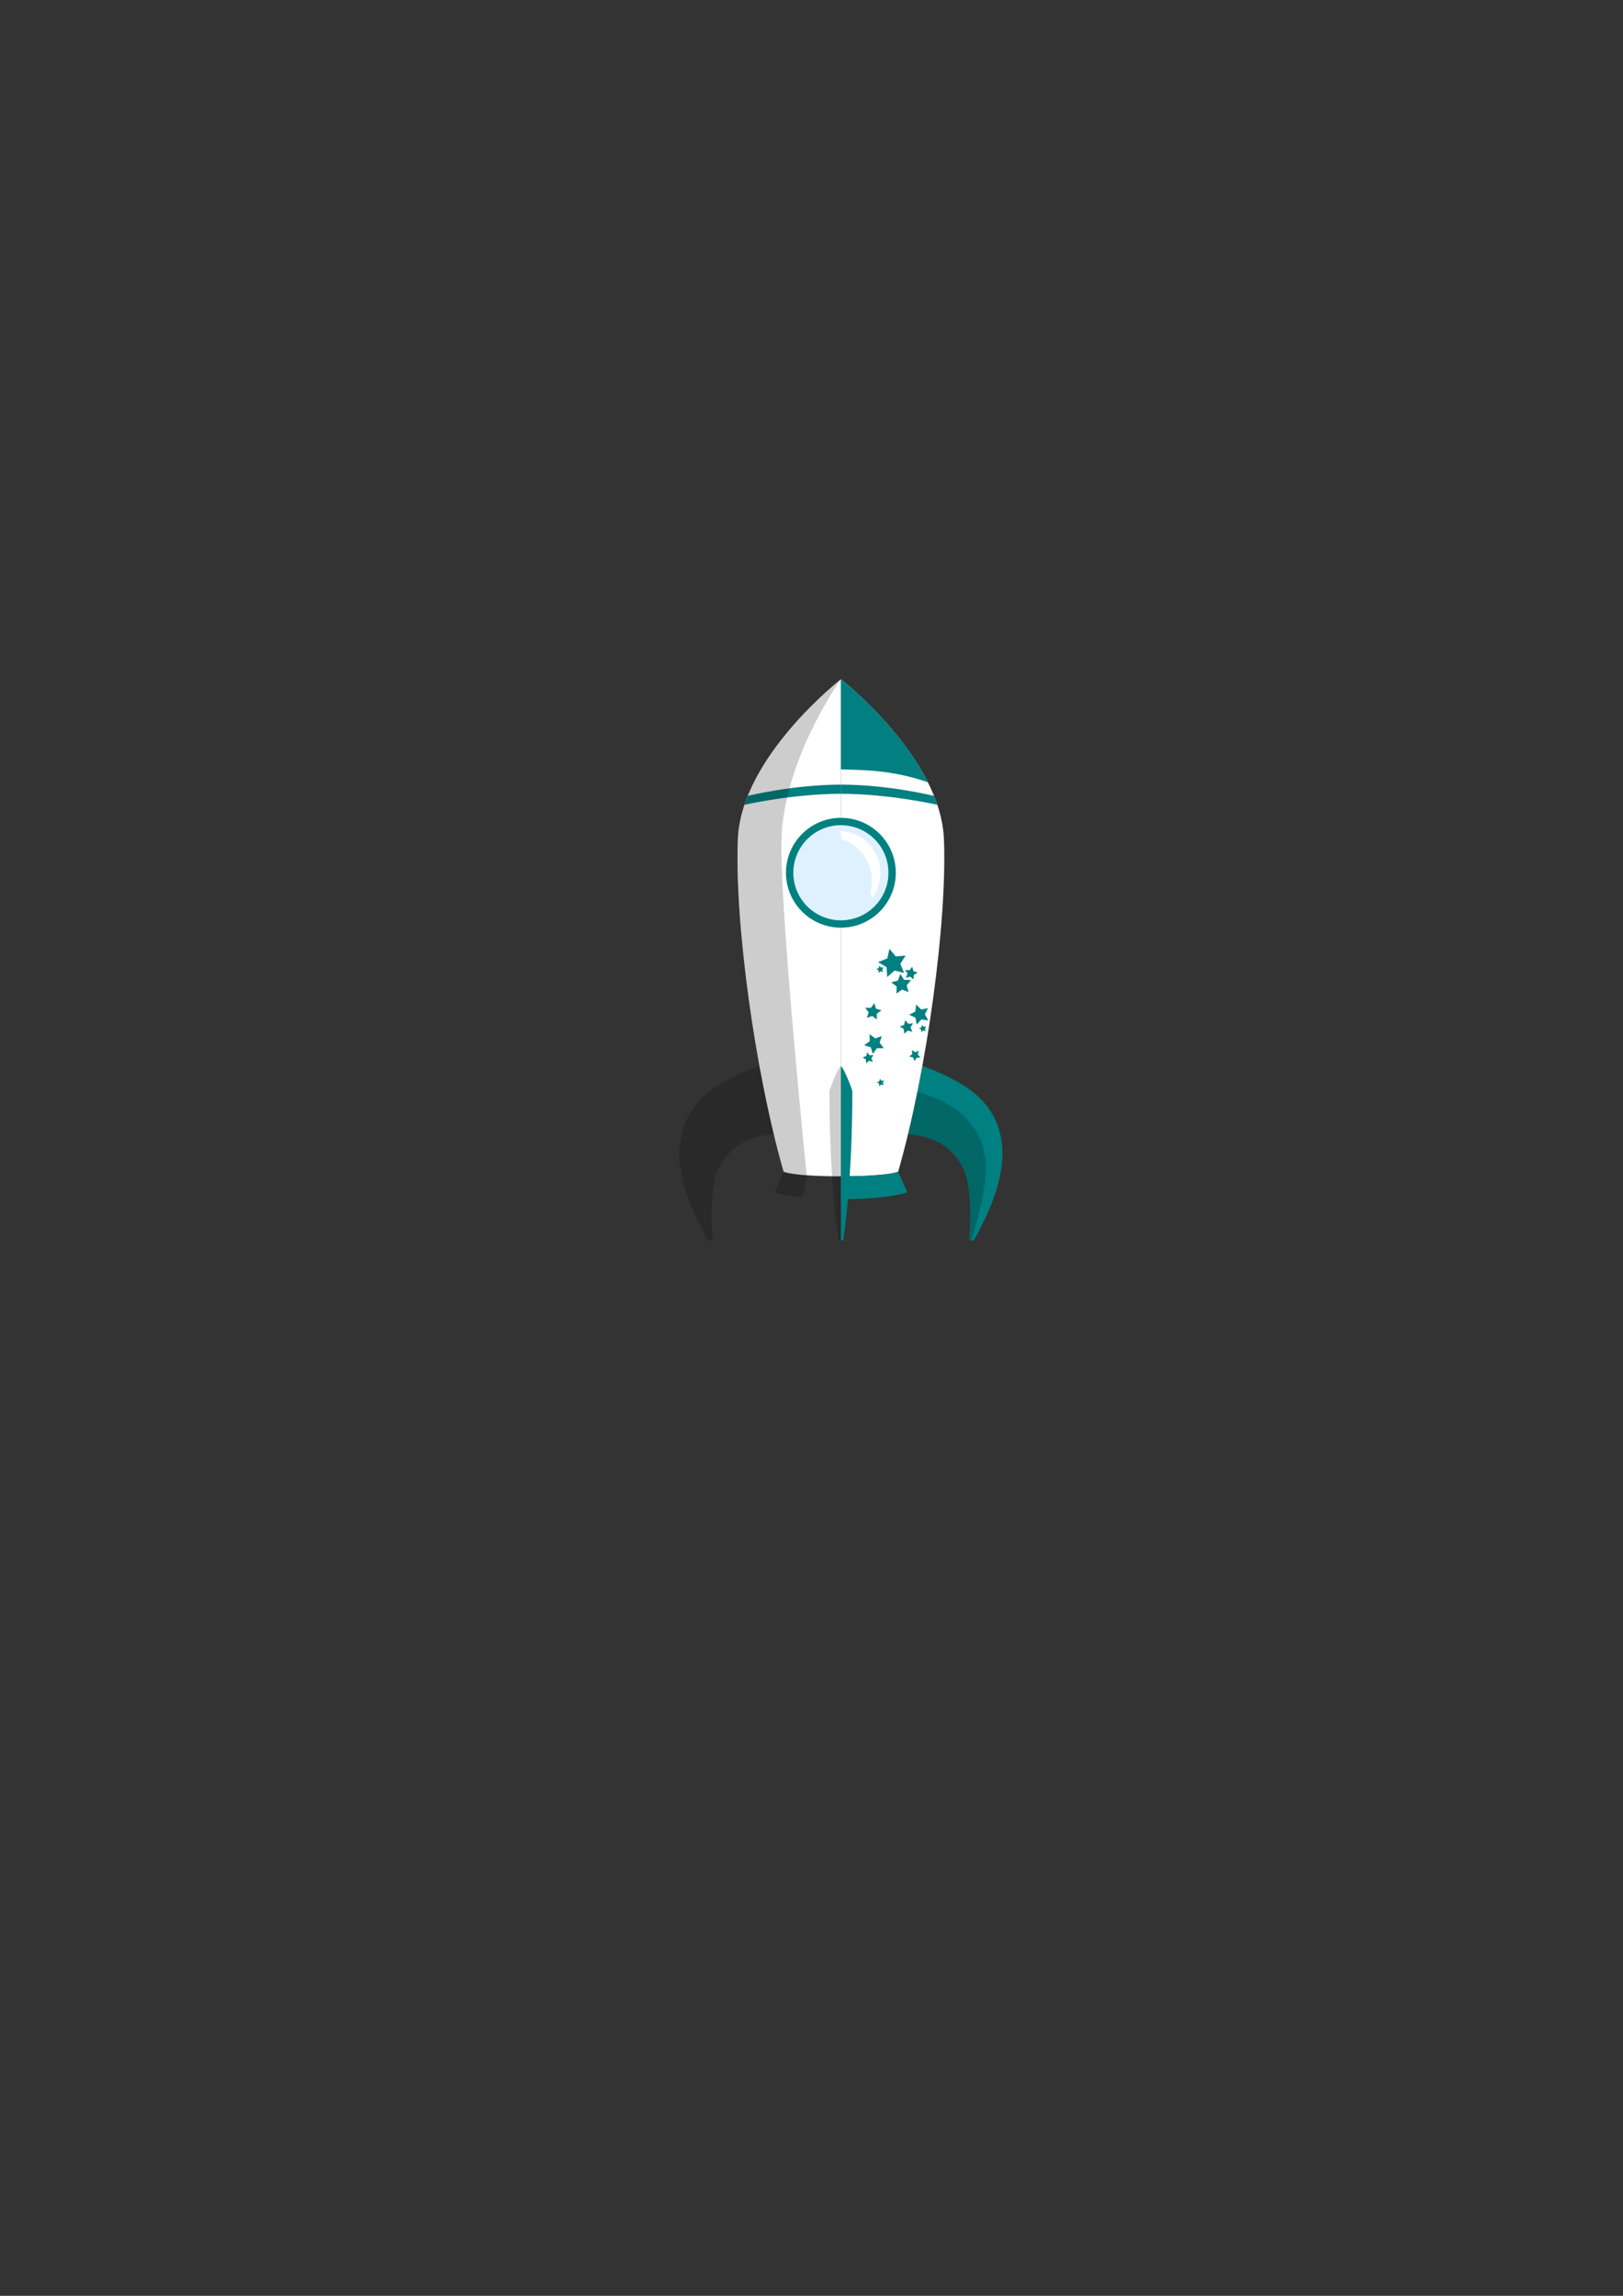 <?xml version="1.0" encoding="UTF-8" standalone="no"?>
<!-- Created with Inkscape (http://www.inkscape.org/) -->

<svg
   xmlns:osb="http://www.openswatchbook.org/uri/2009/osb"
   xmlns:dc="http://purl.org/dc/elements/1.1/"
   xmlns:cc="http://creativecommons.org/ns#"
   xmlns:rdf="http://www.w3.org/1999/02/22-rdf-syntax-ns#"
   xmlns:svg="http://www.w3.org/2000/svg"
   xmlns="http://www.w3.org/2000/svg"
   xmlns:xlink="http://www.w3.org/1999/xlink"
   xmlns:sodipodi="http://sodipodi.sourceforge.net/DTD/sodipodi-0.dtd"
   xmlns:inkscape="http://www.inkscape.org/namespaces/inkscape"
   width="210mm"
   height="297mm"
   viewBox="0 0 744.094 1052.362"
   id="svg2"
   version="1.1"
   inkscape:version="0.91 r13725"
   sodipodi:docname="ship001.svg"
   inkscape:export-filename="C:\Users\Chris\Desktop\website-2.0\ember\public\images\ships\ship001.png"
   inkscape:export-xdpi="90"
   inkscape:export-ydpi="90">
  <rect x="0" y="0" width="744.094" height="1052.362" fill="#333333" stroke="none"/>
  <defs
     id="defs4">
    <linearGradient
       id="linearGradient6015"
       osb:paint="solid">
      <stop
         style="stop-color:#ffffff;stop-opacity:1;"
         offset="0"
         id="stop6017" />
    </linearGradient>
    <linearGradient
       id="linearGradient5923"
       osb:paint="solid">
      <stop
         style="stop-color:#ffffff;stop-opacity:1;"
         offset="0"
         id="stop5925" />
    </linearGradient>
    <linearGradient
       id="linearGradient5753"
       osb:paint="solid">
      <stop
         style="stop-color:#000000;stop-opacity:0.196;"
         offset="0"
         id="stop5755" />
    </linearGradient>
    <linearGradient
       id="linearGradient5739">
      <stop
         style="stop-color:#801100;stop-opacity:1;"
         offset="0"
         id="stop5741" />
    </linearGradient>
    <linearGradient
       id="Primary"
       osb:paint="solid"
       gradientTransform="matrix(3.31,0,0,2.626,4712.417,4753.191)">
      <stop
         style="stop-color:#008080;stop-opacity:1;"
         offset="0"
         id="stop5724" />
    </linearGradient>
    <filter
       style="color-interpolation-filters:sRGB;"
       inkscape:label="Drop Shadow"
       id="filter5069">
      <feFlood
         flood-opacity="0.392"
         flood-color="rgb(0,0,0)"
         result="flood"
         id="feFlood5071" />
      <feComposite
         in="SourceGraphic"
         in2="flood"
         operator="in"
         result="composite1"
         id="feComposite5073" />
      <feGaussianBlur
         in="composite1"
         stdDeviation="0.5"
         result="blur"
         id="feGaussianBlur5075" />
      <feOffset
         dx="0"
         dy="0"
         result="offset"
         id="feOffset5077" />
      <feComposite
         in="offset"
         in2="SourceGraphic"
         operator="out"
         result="composite2"
         id="feComposite5079" />
    </filter>
    <filter
       style="color-interpolation-filters:sRGB;"
       inkscape:label="Drop Shadow"
       id="filter5693">
      <feFlood
         flood-opacity="0.392"
         flood-color="rgb(0,0,0)"
         result="flood"
         id="feFlood5695" />
      <feComposite
         in="SourceGraphic"
         in2="flood"
         operator="in"
         result="composite1"
         id="feComposite5697" />
      <feGaussianBlur
         in="composite1"
         stdDeviation="0.5"
         result="blur"
         id="feGaussianBlur5699" />
      <feOffset
         dx="0"
         dy="0"
         result="offset"
         id="feOffset5701" />
      <feComposite
         in="SourceGraphic"
         in2="offset"
         operator="over"
         result="composite2"
         id="feComposite5703" />
    </filter>
    <linearGradient
       inkscape:collect="always"
       xlink:href="#Primary"
       id="linearGradient5732"
       x1="337.024"
       y1="452.839"
       x2="382.976"
       y2="452.839"
       gradientUnits="userSpaceOnUse"
       gradientTransform="matrix(1.096,0,0,1.096,-8.905,-96.088)" />
    <linearGradient
       inkscape:collect="always"
       xlink:href="#linearGradient5753"
       id="linearGradient5918"
       gradientUnits="userSpaceOnUse"
       x1="360"
       y1="579.362"
       x2="365"
       y2="579.362"
       gradientTransform="matrix(-1.05,0,0,1.05,763.5,-79.594)" />
    <clipPath
       clipPathUnits="userSpaceOnUse"
       id="clipPath6006">
      <path
         sodipodi:nodetypes="cccc"
         inkscape:connector-curvature="0"
         id="path6008"
         d="m 360,372.362 c 0,0 -43.725,34.022 -45,70 -1.445,35.758 7.438,101.409 20,145 0,0 4,2 25,2"
         style="display:inline;fill:url(#linearGradient6010);fill-opacity:1;fill-rule:evenodd;stroke:none;stroke-width:1;stroke-linecap:butt;stroke-linejoin:miter;stroke-miterlimit:4;stroke-dasharray:none;stroke-opacity:1" />
    </clipPath>
    <linearGradient
       inkscape:collect="always"
       xlink:href="#linearGradient5753"
       id="linearGradient6010"
       gradientUnits="userSpaceOnUse"
       gradientTransform="matrix(-1,0,0,1,720,4.7244096e-6)"
       x1="360"
       y1="480.862"
       x2="405.154"
       y2="480.862" />
    <linearGradient
       inkscape:collect="always"
       xlink:href="#linearGradient5753"
       id="linearGradient6019"
       x1="360"
       y1="480.862"
       x2="405.154"
       y2="480.862"
       gradientUnits="userSpaceOnUse"
       gradientTransform="matrix(-1.05,0,0,1.05,763.5,-79.594)" />
    <linearGradient
       inkscape:collect="always"
       xlink:href="#linearGradient5753"
       id="linearGradient6023"
       gradientUnits="userSpaceOnUse"
       x1="360"
       y1="593.362"
       x2="389"
       y2="593.362"
       gradientTransform="matrix(-1.05,0,0,1.05,763.5,-79.594)" />
    <linearGradient
       inkscape:collect="always"
       xlink:href="#linearGradient5753"
       id="linearGradient6035"
       gradientUnits="userSpaceOnUse"
       x1="389.388"
       y1="579.262"
       x2="430.549"
       y2="579.262"
       gradientTransform="matrix(-1.05,0,0,1.05,763.5,-79.594)" />
    <linearGradient
       inkscape:collect="always"
       xlink:href="#Primary"
       id="linearGradient4207"
       gradientUnits="userSpaceOnUse"
       gradientTransform="matrix(1.05,0,0,1.05,7.544,-79.594)"
       x1="389.387"
       y1="579.262"
       x2="430.549"
       y2="579.262" />
    <linearGradient
       inkscape:collect="always"
       xlink:href="#Primary"
       id="linearGradient4211"
       gradientUnits="userSpaceOnUse"
       gradientTransform="matrix(1.05,0,0,1.05,7.544,-79.594)"
       x1="360"
       y1="593.362"
       x2="389"
       y2="593.362" />
    <linearGradient
       inkscape:collect="always"
       xlink:href="#Primary"
       id="linearGradient4215"
       gradientUnits="userSpaceOnUse"
       gradientTransform="matrix(1.05,0,0,1.05,7.544,-79.594)"
       x1="360"
       y1="579.362"
       x2="365"
       y2="579.362" />
    <linearGradient
       inkscape:collect="always"
       xlink:href="#Primary"
       id="linearGradient4219"
       gradientUnits="userSpaceOnUse"
       gradientTransform="matrix(1.05,0,0,1.05,7.544,-79.594)"
       x1="360"
       y1="394.862"
       x2="398"
       y2="394.862" />
    <linearGradient
       inkscape:collect="always"
       xlink:href="#linearGradient5753"
       id="linearGradient4223"
       gradientUnits="userSpaceOnUse"
       gradientTransform="matrix(1.05,0,0,1.05,7.544,-79.594)"
       x1="389.388"
       y1="579.262"
       x2="430.549"
       y2="579.262" />
  </defs>
  <sodipodi:namedview
     id="base"
     pagecolor="#ffffff"
     bordercolor="#666666"
     borderopacity="1.0"
     inkscape:pageopacity="0.0"
     inkscape:pageshadow="2"
     inkscape:zoom="3"
     inkscape:cx="360.89248"
     inkscape:cy="614.30365"
     inkscape:document-units="px"
     inkscape:current-layer="layer1"
     showgrid="true"
     inkscape:object-paths="true"
     inkscape:snap-intersection-paths="true"
     inkscape:object-nodes="true"
     inkscape:snap-smooth-nodes="true"
     inkscape:snap-midpoints="true"
     showguides="false"
     inkscape:snap-nodes="false"
     inkscape:window-width="1920"
     inkscape:window-height="1017"
     inkscape:window-x="-8"
     inkscape:window-y="-8"
     inkscape:window-maximized="1"
     inkscape:snap-bbox="false">
    <inkscape:grid
       type="xygrid"
       id="grid4138" />
  </sodipodi:namedview>
  <g
     inkscape:groupmode="layer"
     id="layer2"
     inkscape:label="Background"
     style="display:none">
    <rect
       style="opacity:0.751;fill:#000000;fill-opacity:1;stroke:#000000;stroke-width:1.35;stroke-miterlimit:4;stroke-dasharray:none;stroke-opacity:1"
       id="rect4669"
       width="615.316"
       height="393.316"
       x="58.175"
       y="288.537" />
  </g>
  <g
     inkscape:label="Ship"
     inkscape:groupmode="layer"
     id="layer1"
     style="display:inline">
    <path
       style="fill:url(#linearGradient4207);fill-opacity:1;fill-rule:evenodd;stroke:none;stroke-width:1px;stroke-linecap:butt;stroke-linejoin:miter;stroke-opacity:1"
       d="m 422.898,488.591 c 0,0 15.541,5.307 24.332,12.914 17.221,14.901 15.985,37.693 -0.814,67.091 l -2.1,0 c 0,0 2.363,-23.281 -2.94,-33.493 -4.705,-9.059 -12.695,-14.288 -25.072,-15.128 0,0 2.449,-10.594 3.541,-15.832 1.092,-5.238 3.051,-15.552 3.051,-15.552 z"
       id="path4152"
       inkscape:connector-curvature="0"
       sodipodi:nodetypes="csccsczc" />
    <use
       x="0"
       y="0"
       xlink:href="#path4152"
       id="use4154"
       transform="matrix(-1,0,0,1,771.043,5.1300291e-6)"
       width="100%"
       height="100%" />
    <path
       style="fill:#ffffff;fill-opacity:1;fill-rule:evenodd;stroke:none;stroke-width:1;stroke-linecap:butt;stroke-linejoin:miter;stroke-miterlimit:4;stroke-dasharray:none;stroke-opacity:1"
       d="m 385.52,311.362 c 0,0 45.908,35.721 47.247,73.496 1.518,37.544 -7.81,106.473 -20.999,152.241 0,0 -4.2,2.1 -26.248,2.1"
       id="path4142"
       inkscape:connector-curvature="0"
       sodipodi:nodetypes="cccc" />
    <use
       x="0"
       y="0"
       xlink:href="#path4142"
       id="use4144"
       transform="matrix(-1,0,0,1,771.043,5.1300291e-6)"
       width="100%"
       height="100%" />
    <path
       style="fill:url(#linearGradient4211);fill-opacity:1;fill-rule:evenodd;stroke:none;stroke-width:1px;stroke-linecap:butt;stroke-linejoin:miter;stroke-opacity:1"
       d="m 385.52,539.198 c 22.049,0 26.248,-2.1 26.248,-2.1 l 4.2,9.449 c 0,0 -8.399,3.15 -30.448,3.15"
       id="path4156"
       inkscape:connector-curvature="0"
       sodipodi:nodetypes="cccc" />
    <use
       x="0"
       y="0"
       xlink:href="#path4156"
       id="use4158"
       transform="matrix(-1,0,0,1,771.043,5.1300291e-6)"
       width="100%"
       height="100%" />
    <path
       style="fill:url(#linearGradient4215);fill-opacity:1;fill-rule:evenodd;stroke:none;stroke-width:1px;stroke-linecap:butt;stroke-linejoin:miter;stroke-opacity:1"
       d="m 385.52,488.801 c 1.05,0 5.25,10.499 5.25,11.549 0,43.047 -4.2,68.246 -4.2,68.246 l -1.05,0"
       id="path4160"
       inkscape:connector-curvature="0"
       sodipodi:nodetypes="cccc" />
    <use
       x="0"
       y="0"
       xlink:href="#path4160"
       id="use4162"
       transform="matrix(-1,0,0,1,771.043,5.1300291e-6)"
       width="100%"
       height="100%"
       style="fill:#008080;fill-opacity:1" />
    <circle
       style="opacity:1;fill:url(#linearGradient5732);fill-opacity:1;stroke:none;stroke-width:3;stroke-miterlimit:4;stroke-dasharray:none;stroke-opacity:1"
       id="path4164"
       cy="400.057"
       cx="385.523"
       r="25.174" />
    <path
       style="fill:url(#linearGradient4219);fill-opacity:1;fill-rule:evenodd;stroke:none;stroke-width:1;stroke-linecap:butt;stroke-linejoin:miter;stroke-miterlimit:4;stroke-dasharray:none;stroke-opacity:1"
       d="m 385.52,311.362 c 0,0 26.554,20.519 39.898,47.247 -16.502,-5.878 -30.789,-5.608 -39.898,-5.95"
       id="path4146"
       inkscape:connector-curvature="0"
       sodipodi:nodetypes="ccc" />
    <use
       x="0"
       y="0"
       xlink:href="#path4146"
       id="use4148"
       transform="matrix(-1,0,0,1,771.043,5.1300291e-6)"
       width="100%"
       height="100%" />
    <circle
       cy="400.057"
       cx="385.523"
       id="ellipse5720"
       style="opacity:1;fill:#dff1ff;fill-opacity:1;stroke:none;stroke-width:3;stroke-miterlimit:4;stroke-dasharray:none;stroke-opacity:1"
       r="21.801" />
    <path
       sodipodi:type="star"
       style="opacity:1;fill:url(#Primary);fill-opacity:1;stroke:none;stroke-width:3;stroke-miterlimit:4;stroke-dasharray:none;stroke-opacity:1"
       id="path5761"
       sodipodi:sides="5"
       sodipodi:cx="400.90143"
       sodipodi:cy="478.34586"
       sodipodi:r1="4.8057203"
       sodipodi:r2="2.4028602"
       sodipodi:arg1="0.46364761"
       sodipodi:arg2="1.0919661"
       inkscape:flatsided="false"
       inkscape:rounded="0"
       inkscape:randomized="0"
       d="m 405.2,480.495 -3.191,-0.017 -1.823,2.619 -0.97,-3.04 -3.055,-0.924 2.592,-1.862 -0.065,-3.191 2.572,1.889 3.014,-1.048 -1.002,3.03 z"
       inkscape:transform-center-x="0.22118711"
       inkscape:transform-center-y="0.24342752" />
    <path
       style="display:inline;fill:url(#Primary);fill-opacity:1;fill-rule:evenodd;stroke:none;stroke-width:1px;stroke-linecap:butt;stroke-linejoin:miter;stroke-opacity:1"
       d="m 385.52,359.659 c 22.049,0 42.697,5.18 42.697,5.18 0.483,1.194 1.143,2.863 1.505,4.06 0,0 -22.154,-5.04 -44.202,-5.04"
       id="path5737"
       inkscape:connector-curvature="0"
       sodipodi:nodetypes="cccc" />
    <use
       style="display:inline"
       x="0"
       y="0"
       xlink:href="#path5737"
       id="use5759"
       transform="matrix(-1,0,0,1,771.043,5.1300291e-6)"
       width="100%"
       height="100%" />
    <path
       sodipodi:type="star"
       style="display:inline;opacity:1;fill:url(#Primary);fill-opacity:1;stroke:none;stroke-width:3;stroke-miterlimit:4;stroke-dasharray:none;stroke-opacity:1"
       id="path5761-4"
       sodipodi:sides="5"
       sodipodi:cx="389.48489"
       sodipodi:cy="498.3699"
       sodipodi:r1="2.236068"
       sodipodi:r2="1.118034"
       sodipodi:arg1="0.46364761"
       sodipodi:arg2="1.0919661"
       inkscape:flatsided="false"
       inkscape:rounded="0"
       inkscape:randomized="0"
       d="m 391.485,499.37 -1.485,-0.008 -0.848,1.219 -0.452,-1.415 -1.421,-0.43 1.206,-0.867 -0.03,-1.485 1.197,0.879 1.403,-0.488 -0.466,1.41 z"
       inkscape:transform-center-x="-0.19170095"
       inkscape:transform-center-y="-0.19183894"
       transform="matrix(1.428,1.054,-1.054,1.428,369.305,-658.43)" />
    <path
       sodipodi:type="star"
       style="display:inline;opacity:1;fill:url(#Primary);fill-opacity:1;stroke:none;stroke-width:3;stroke-miterlimit:4;stroke-dasharray:none;stroke-opacity:1"
       id="path5761-3"
       sodipodi:sides="5"
       sodipodi:cx="393.48489"
       sodipodi:cy="496.3699"
       sodipodi:r1="2.236068"
       sodipodi:r2="1.118034"
       sodipodi:arg1="0.46364761"
       sodipodi:arg2="1.0919661"
       inkscape:flatsided="false"
       inkscape:rounded="0"
       inkscape:randomized="0"
       d="m 395.485,497.37 -1.485,-0.008 -0.848,1.219 -0.452,-1.415 -1.421,-0.43 1.206,-0.867 -0.03,-1.485 1.197,0.879 1.403,-0.488 -0.466,1.41 z"
       inkscape:transform-center-x="0.17207199"
       inkscape:transform-center-y="-0.29209466"
       transform="matrix(1.346,-1.675,1.675,1.346,-947.733,442.201)" />
    <path
       sodipodi:type="star"
       style="display:inline;opacity:1;fill:url(#Primary);fill-opacity:1;stroke:none;stroke-width:3;stroke-miterlimit:4;stroke-dasharray:none;stroke-opacity:1"
       id="path5761-2"
       sodipodi:sides="5"
       sodipodi:cx="396.46667"
       sodipodi:cy="501.1622"
       sodipodi:r1="2.236068"
       sodipodi:r2="1.118034"
       sodipodi:arg1="0.46364761"
       sodipodi:arg2="1.0919661"
       inkscape:flatsided="false"
       inkscape:rounded="0"
       inkscape:randomized="0"
       d="m 398.467,502.162 -1.485,-0.008 -0.848,1.219 -0.452,-1.415 -1.421,-0.43 1.206,-0.867 -0.03,-1.485 1.197,0.879 1.403,-0.488 -0.466,1.41 z"
       inkscape:transform-center-x="0.4211091"
       inkscape:transform-center-y="0.039531339"
       transform="matrix(2.129,0.296,-0.296,2.129,-274.108,-719.299)" />
    <path
       sodipodi:type="star"
       style="display:inline;opacity:1;fill:url(#Primary);fill-opacity:1;stroke:none;stroke-width:3;stroke-miterlimit:4;stroke-dasharray:none;stroke-opacity:1"
       id="path5761-8"
       sodipodi:sides="5"
       sodipodi:cx="397.06665"
       sodipodi:cy="503.09555"
       sodipodi:r1="2.236068"
       sodipodi:r2="1.118034"
       sodipodi:arg1="0.46364761"
       sodipodi:arg2="1.0919661"
       inkscape:flatsided="false"
       inkscape:rounded="0"
       inkscape:randomized="0"
       d="m 399.067,504.096 -1.485,-0.008 -0.848,1.219 -0.452,-1.415 -1.421,-0.43 1.206,-0.867 -0.03,-1.485 1.197,0.879 1.403,-0.488 -0.466,1.41 z"
       inkscape:transform-center-x="0.23679447"
       inkscape:transform-center-y="-0.081329117"
       transform="matrix(1.432,0.357,-0.357,1.432,26.789,-391.372)" />
    <path
       sodipodi:type="star"
       style="display:inline;opacity:1;fill:url(#Primary);fill-opacity:1;stroke:none;stroke-width:3;stroke-miterlimit:4;stroke-dasharray:none;stroke-opacity:1"
       id="path5761-0"
       sodipodi:sides="5"
       sodipodi:cx="378.46667"
       sodipodi:cy="514.89551"
       sodipodi:r1="2.236068"
       sodipodi:r2="1.118034"
       sodipodi:arg1="0.46364761"
       sodipodi:arg2="1.0919661"
       inkscape:flatsided="false"
       inkscape:rounded="0"
       inkscape:randomized="0"
       d="m 380.467,515.896 -1.485,-0.008 -0.848,1.219 -0.452,-1.415 -1.421,-0.43 1.206,-0.867 -0.03,-1.485 1.197,0.879 1.403,-0.488 -0.466,1.41 z"
       inkscape:transform-center-x="0.17674826"
       inkscape:transform-center-y="-0.080784527"
       transform="matrix(1.159,0.308,-0.313,1.138,120.676,-217.549)" />
    <path
       sodipodi:type="star"
       style="display:inline;opacity:1;fill:url(#Primary);fill-opacity:1;stroke:none;stroke-width:3;stroke-miterlimit:4;stroke-dasharray:none;stroke-opacity:1"
       id="path5761-8-9"
       sodipodi:sides="5"
       sodipodi:cx="397.06665"
       sodipodi:cy="503.09555"
       sodipodi:r1="2.236068"
       sodipodi:r2="1.118034"
       sodipodi:arg1="0.46364761"
       sodipodi:arg2="1.0919661"
       inkscape:flatsided="false"
       inkscape:rounded="0"
       inkscape:randomized="0"
       d="m 399.067,504.096 -1.485,-0.008 -0.848,1.219 -0.452,-1.415 -1.421,-0.43 1.206,-0.867 -0.03,-1.485 1.197,0.879 1.403,-0.488 -0.466,1.41 z"
       inkscape:transform-center-x="-0.1933828"
       inkscape:transform-center-y="-0.10392265"
       transform="matrix(1.068,0.87,-0.87,1.068,431.23,-436.601)" />
    <path
       sodipodi:type="star"
       style="display:inline;opacity:1;fill:url(#Primary);fill-opacity:1;stroke:none;stroke-width:3;stroke-miterlimit:4;stroke-dasharray:none;stroke-opacity:1"
       id="path5761-8-5"
       sodipodi:sides="5"
       sodipodi:cx="397.06665"
       sodipodi:cy="503.09555"
       sodipodi:r1="2.236068"
       sodipodi:r2="1.118034"
       sodipodi:arg1="0.46364761"
       sodipodi:arg2="1.0919661"
       inkscape:flatsided="false"
       inkscape:rounded="0"
       inkscape:randomized="0"
       d="m 399.067,504.096 -1.485,-0.008 -0.848,1.219 -0.452,-1.415 -1.421,-0.43 1.206,-0.867 -0.03,-1.485 1.197,0.879 1.403,-0.488 -0.466,1.41 z"
       inkscape:transform-center-x="0.48832596"
       inkscape:transform-center-y="-0.16772693"
       transform="matrix(2.954,0.737,-0.737,2.954,-392.788,-1337.217)" />
    <path
       sodipodi:type="star"
       style="display:inline;opacity:1;fill:url(#Primary);fill-opacity:1;stroke:none;stroke-width:3;stroke-miterlimit:4;stroke-dasharray:none;stroke-opacity:1"
       id="path5761-0-6"
       sodipodi:sides="5"
       sodipodi:cx="378.46667"
       sodipodi:cy="514.89551"
       sodipodi:r1="2.236068"
       sodipodi:r2="1.118034"
       sodipodi:arg1="0.46364761"
       sodipodi:arg2="1.0919661"
       inkscape:flatsided="false"
       inkscape:rounded="0"
       inkscape:randomized="0"
       d="m 380.467,515.896 -1.485,-0.008 -0.848,1.219 -0.452,-1.415 -1.421,-0.43 1.206,-0.867 -0.03,-1.485 1.197,0.879 1.403,-0.488 -0.466,1.41 z"
       inkscape:transform-center-x="0.11821131"
       inkscape:transform-center-y="-0.055031638"
       transform="matrix(0.775,0.209,-0.209,0.775,218.104,18.106)" />
    <path
       sodipodi:type="star"
       style="display:inline;opacity:1;fill:url(#Primary);fill-opacity:1;stroke:none;stroke-width:3;stroke-miterlimit:4;stroke-dasharray:none;stroke-opacity:1"
       id="path5761-0-6-4"
       sodipodi:sides="5"
       sodipodi:cx="378.46667"
       sodipodi:cy="514.89551"
       sodipodi:r1="2.236068"
       sodipodi:r2="1.118034"
       sodipodi:arg1="0.46364761"
       sodipodi:arg2="1.0919661"
       inkscape:flatsided="false"
       inkscape:rounded="0"
       inkscape:randomized="0"
       d="m 380.467,515.896 -1.485,-0.008 -0.848,1.219 -0.452,-1.415 -1.421,-0.43 1.206,-0.867 -0.03,-1.485 1.197,0.879 1.403,-0.488 -0.466,1.41 z"
       inkscape:transform-center-x="0.11821609"
       inkscape:transform-center-y="-0.055028308"
       transform="matrix(0.775,0.209,-0.209,0.775,217.875,-33.801)" />
    <path
       sodipodi:type="star"
       style="display:inline;opacity:1;fill:url(#Primary);fill-opacity:1;stroke:none;stroke-width:3;stroke-miterlimit:4;stroke-dasharray:none;stroke-opacity:1"
       id="path5761-0-4"
       sodipodi:sides="5"
       sodipodi:cx="378.46667"
       sodipodi:cy="514.89551"
       sodipodi:r1="2.236068"
       sodipodi:r2="1.118034"
       sodipodi:arg1="0.46364761"
       sodipodi:arg2="1.0919661"
       inkscape:flatsided="false"
       inkscape:rounded="0"
       inkscape:randomized="0"
       d="m 380.467,515.896 -1.485,-0.008 -0.848,1.219 -0.452,-1.415 -1.421,-0.43 1.206,-0.867 -0.03,-1.485 1.197,0.879 1.403,-0.488 -0.466,1.41 z"
       inkscape:transform-center-x="0.059761458"
       inkscape:transform-center-y="0.19207327"
       transform="matrix(1.199,-0.079,0.093,1.22,-82.173,-114.585)" />
    <path
       sodipodi:type="star"
       style="display:inline;opacity:1;fill:url(#Primary);fill-opacity:1;stroke:none;stroke-width:3;stroke-miterlimit:4;stroke-dasharray:none;stroke-opacity:1"
       id="path5761-0-6-5"
       sodipodi:sides="5"
       sodipodi:cx="378.46667"
       sodipodi:cy="514.89551"
       sodipodi:r1="2.236068"
       sodipodi:r2="1.118034"
       sodipodi:arg1="0.46364761"
       sodipodi:arg2="1.0919661"
       inkscape:flatsided="false"
       inkscape:rounded="0"
       inkscape:randomized="0"
       d="m 380.467,515.896 -1.485,-0.008 -0.848,1.219 -0.452,-1.415 -1.421,-0.43 1.206,-0.867 -0.03,-1.485 1.197,0.879 1.403,-0.488 -0.466,1.41 z"
       inkscape:transform-center-x="0.1182134"
       inkscape:transform-center-y="-0.055031603"
       transform="matrix(0.775,0.209,-0.209,0.775,237.423,-6.672)" />
    <path
       style="fill:#ffffff;fill-opacity:1;fill-rule:evenodd;stroke:none;stroke-width:0.452px;stroke-linecap:butt;stroke-linejoin:miter;stroke-opacity:1"
       d="m 385.872,384.648 c 8.794,2.931 16.123,12.459 13.191,24.184 l 0.733,2.931 c 9.527,-13.191 0,-30.78 -14.657,-30.78 z"
       id="path7305"
       inkscape:connector-curvature="0"
       sodipodi:nodetypes="ccccc" />
  </g>
  <g
     inkscape:groupmode="layer"
     id="layer3"
     inkscape:label="Shadows"
     style="display:inline">
    <path
       sodipodi:nodetypes="cccc"
       inkscape:connector-curvature="0"
       id="path5916"
       d="m 385.523,488.801 c -1.05,0 -5.25,10.499 -5.25,11.549 0,43.047 4.2,68.246 4.2,68.246 l 1.05,0"
       style="display:inline;fill:url(#linearGradient5918);fill-opacity:1;fill-rule:evenodd;stroke:none;stroke-width:1px;stroke-linecap:butt;stroke-linejoin:miter;stroke-opacity:1" />
    <path
       sodipodi:nodetypes="cccczc"
       inkscape:connector-curvature="0"
       id="path6012"
       d="m 385.523,311.362 c 0,0 -45.908,35.721 -47.247,73.496 -1.518,37.544 7.81,106.473 20.999,152.241 0,0 2.765,1.12 10.569,1.61 0,0 -11.619,-113.428 -11.619,-151.401 0,-37.973 27.298,-75.945 27.298,-75.945 z"
       style="display:inline;fill:url(#linearGradient6019);fill-opacity:1;fill-rule:evenodd;stroke:none;stroke-width:1;stroke-linecap:butt;stroke-linejoin:miter;stroke-miterlimit:4;stroke-dasharray:none;stroke-opacity:1" />
    <path
       sodipodi:nodetypes="cccc"
       inkscape:connector-curvature="0"
       id="path6021"
       d="m 369.872,538.736 c -7.777,-0.469 -10.597,-1.638 -10.597,-1.638 l -4.2,9.449 c 0,0 3.99,1.428 12.984,2.373"
       style="display:inline;fill:url(#linearGradient6023);fill-opacity:1;fill-rule:evenodd;stroke:none;stroke-width:1px;stroke-linecap:butt;stroke-linejoin:miter;stroke-opacity:1" />
    <path
       sodipodi:nodetypes="csccscc"
       inkscape:connector-curvature="0"
       id="path6026"
       d="m 420.588,500.421 c 0,0 14.881,3.907 22.679,12.529 11.996,13.264 10.499,27.298 2.1,55.647 l -1.05,0 c 0,0 2.363,-23.281 -2.94,-33.493 -4.705,-9.059 -12.695,-14.288 -25.072,-15.128 2.478,-10.404 2.28,-9.05 4.283,-19.555 z"
       style="display:inline;fill:url(#linearGradient4223);fill-opacity:1;fill-rule:evenodd;stroke:none;stroke-width:1px;stroke-linecap:butt;stroke-linejoin:miter;stroke-opacity:1" />
    <use
       x="0"
       y="0"
       xlink:href="#path6026"
       id="use6031"
       transform="matrix(-1,0,0,1,771.065,-0.009)"
       width="100%"
       height="100%" />
    <path
       sodipodi:nodetypes="csccsczc"
       inkscape:connector-curvature="0"
       id="path6033"
       d="m 348.145,488.591 c 0,0 -15.541,5.307 -24.332,12.914 -17.221,14.901 -15.985,37.693 0.814,67.091 l 2.1,0 c 0,0 -2.363,-23.281 2.94,-33.493 4.705,-9.059 12.695,-14.288 25.072,-15.128 0,0 -2.449,-10.594 -3.541,-15.832 -1.092,-5.238 -3.051,-15.552 -3.051,-15.552 z"
       style="display:inline;fill:url(#linearGradient6035);fill-opacity:1;fill-rule:evenodd;stroke:none;stroke-width:1px;stroke-linecap:butt;stroke-linejoin:miter;stroke-opacity:1" />
  </g>
</svg>

